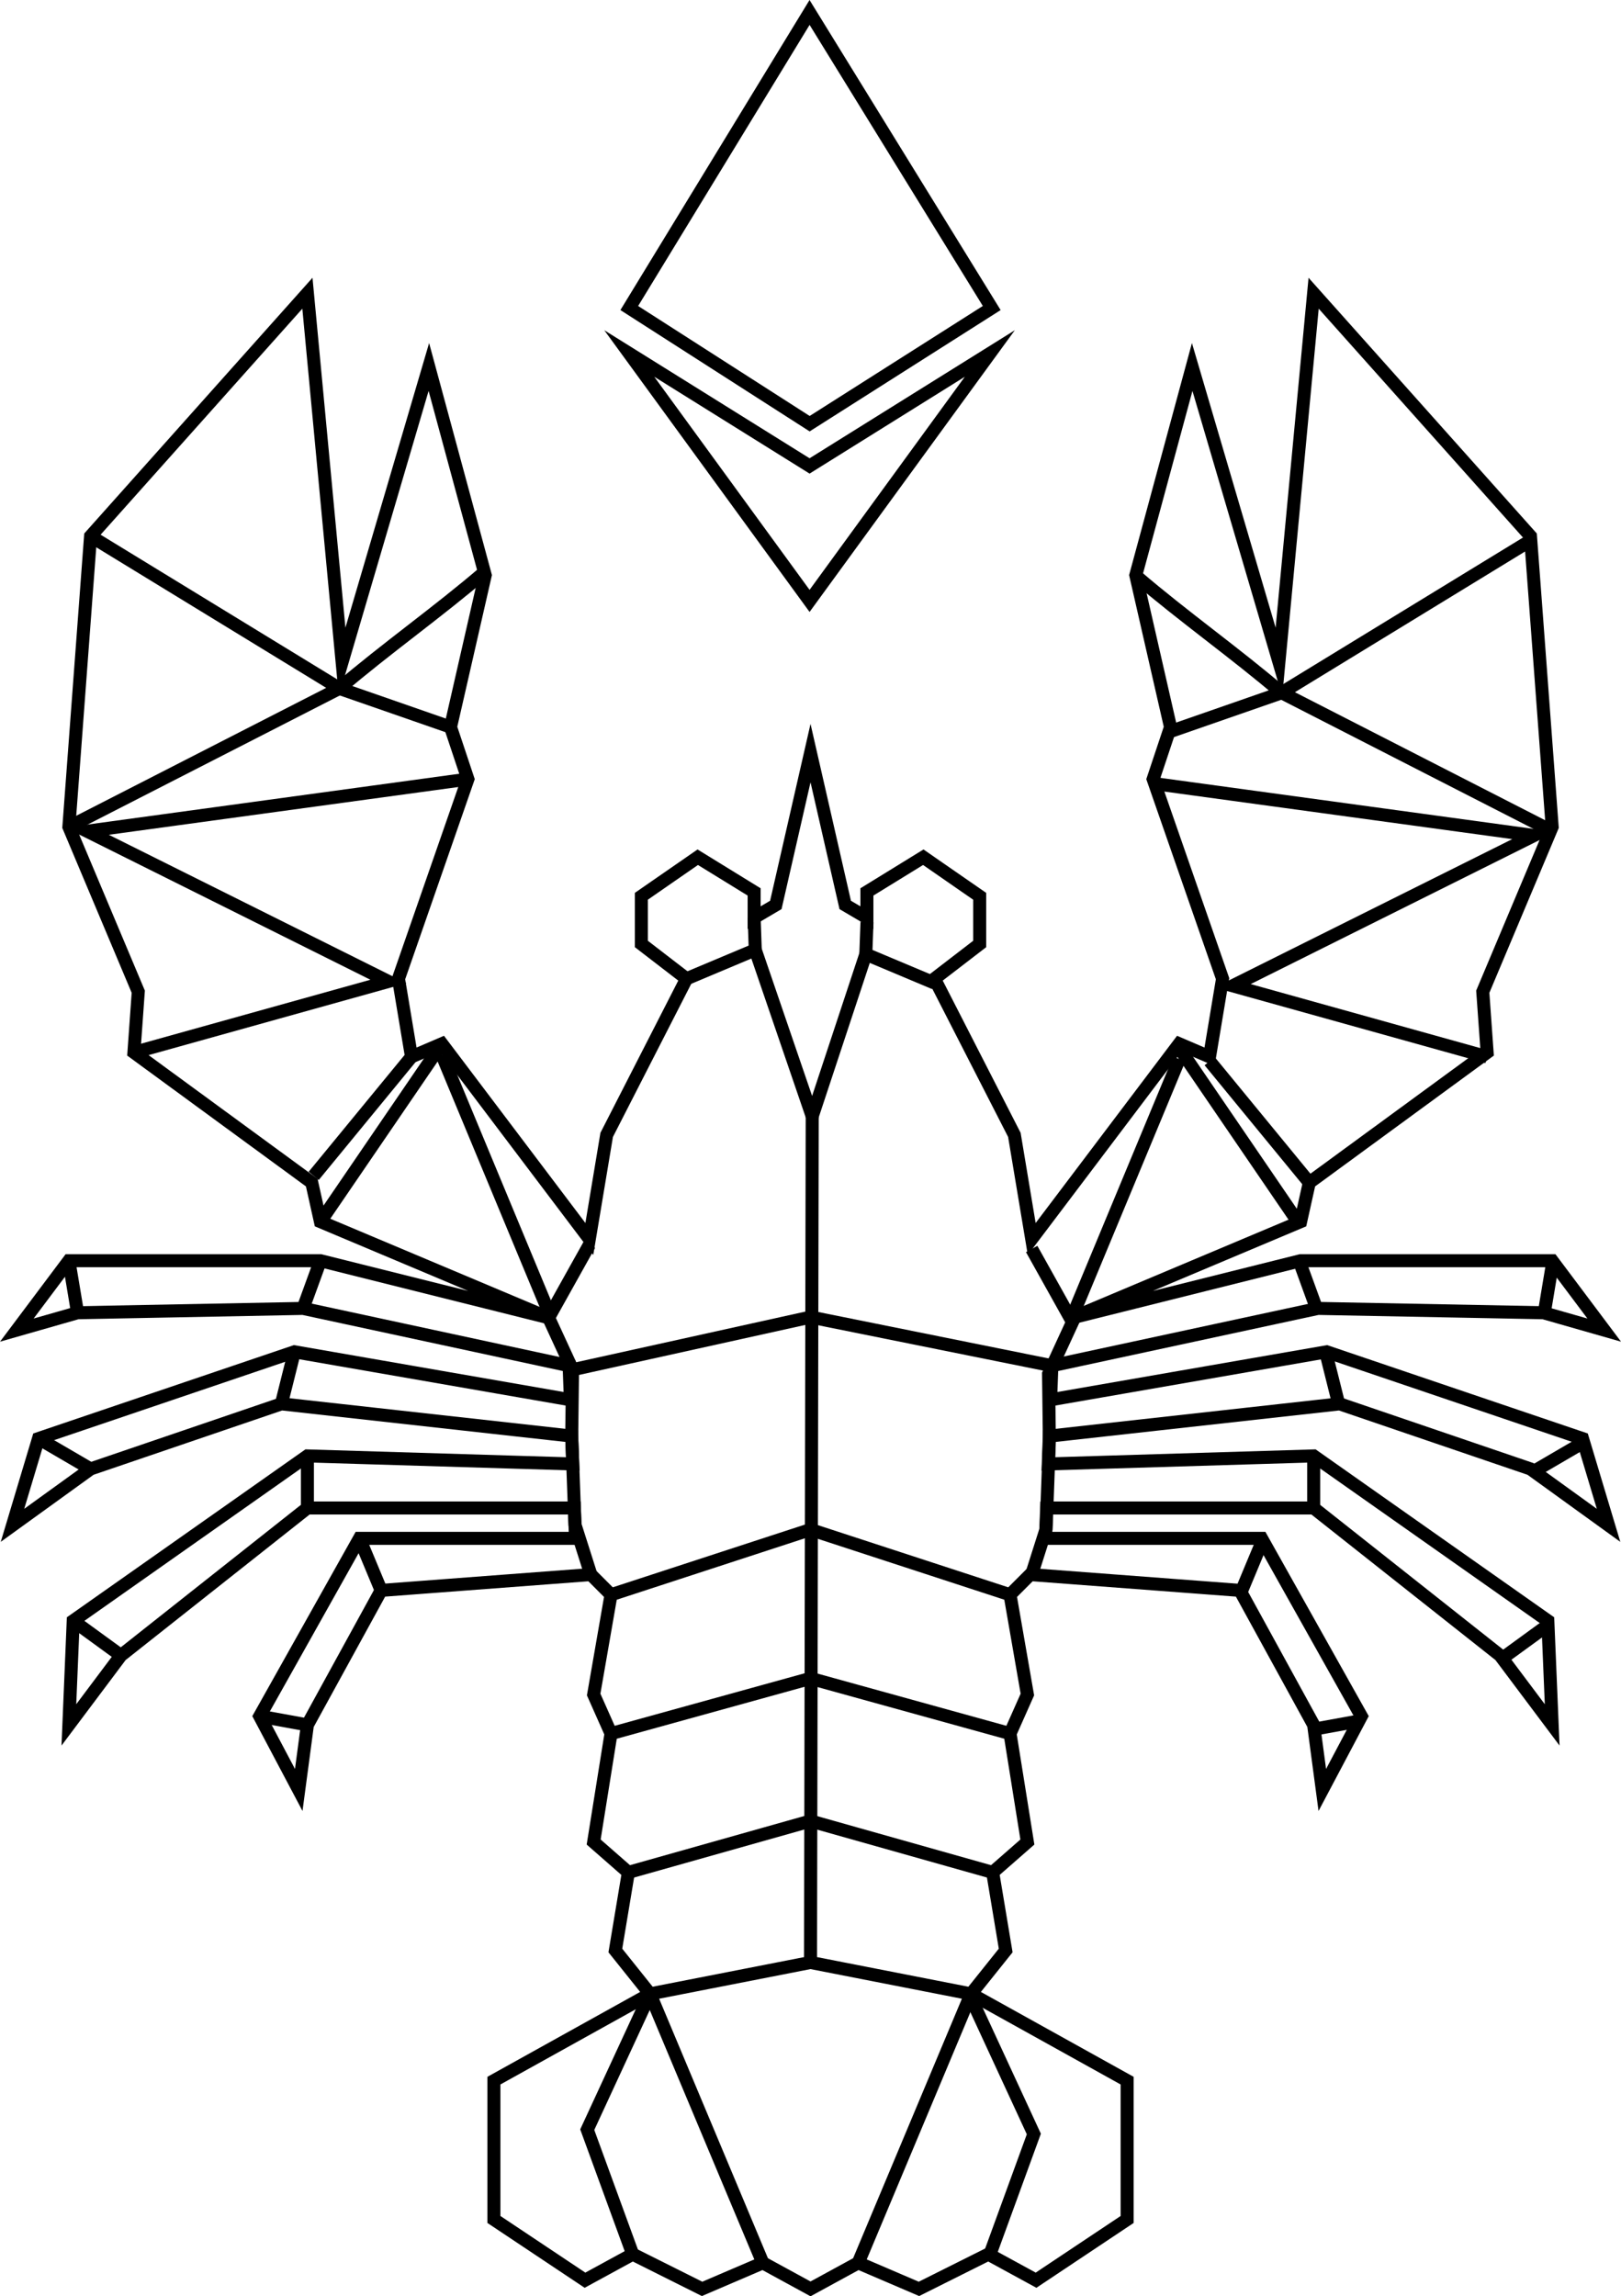 <svg xmlns="http://www.w3.org/2000/svg" viewBox="0 0 373.75 529.3"><defs><style>.cls-1{fill:none;stroke:#000;stroke-miterlimit:10;stroke-width:3px;}</style></defs><title>web3lobsterwithETH</title><g id="Layer_2" data-name="Layer 2"><polygon class="cls-1" points="302.88 335.59 241.7 337.44 241.93 331.02 308.88 323.59 352.88 338.59 370.88 351.59 364.88 331.59 305.88 311.59 242.24 322.65 242.53 314.8 303.88 301.59 355.88 302.59 369.88 306.59 357.88 290.59 299.88 290.59 247.26 303.74 299.88 281.59 301.88 272.59 342.88 242.59 341.88 228.59 357.88 190.59 352.88 123.59 302.88 67.59 294.88 152.59 274.88 84.59 261.88 132.59 269.88 167.59 265.88 179.59 281.88 225.59 278.88 243.59 271.88 240.59 237.88 285.59 233.88 261.59 215.46 225.6 225.88 217.59 225.88 206.59 222.58 204.31 212.88 197.59 199.88 205.59 199.88 211.53 194.88 208.59 186.88 173.59 178.88 208.59 173.88 211.53 173.88 205.59 160.88 197.59 151.17 204.31 147.88 206.59 147.88 217.59 158.29 225.6 139.88 261.59 135.88 285.59 101.88 240.59 94.88 243.59 91.88 225.59 107.88 179.59 103.88 167.59 111.88 132.59 98.88 84.59 78.88 152.59 70.88 67.59 20.88 123.59 15.88 190.59 31.88 228.59 30.88 242.59 71.88 272.59 73.88 281.59 126.49 303.74 73.88 290.59 15.88 290.59 3.88 306.59 17.88 302.59 69.88 301.59 131.22 314.8 131.51 322.65 67.88 311.59 8.88 331.59 2.88 351.59 20.88 338.59 64.88 323.59 131.82 331.02 132.06 337.44 70.88 335.59 16.88 373.59 15.88 397.59 27.88 381.59 70.88 347.59 132.43 347.59 132.69 354.59 82.88 354.59 59.88 395.59 68.88 412.59 70.88 397.59 87.88 366.59 136.23 362.94 140.88 367.59 136.88 390.59 140.88 399.59 136.88 424.59 144.88 431.59 141.88 449.59 149.88 459.59 113.88 479.59 113.88 511.59 134.88 525.59 145.88 519.59 161.88 527.59 175.88 521.59 186.88 527.59 197.88 521.59 211.88 527.59 227.88 519.59 238.88 525.59 259.88 511.59 259.88 479.59 223.88 459.59 231.88 449.59 228.88 431.59 236.88 424.59 232.88 399.59 236.88 390.59 232.88 367.59 237.53 362.94 285.88 366.59 302.88 397.59 304.88 412.59 313.88 395.59 290.88 354.59 241.06 354.59 241.32 347.59 302.88 347.59 345.88 381.59 357.88 397.59 356.88 373.59 302.88 335.59"/><path class="cls-1" d="M330.65,195.18c-10.47,9-22.95,17.82-33.42,26.8,7.81,2.69,17.81,6.22,25.61,8.91" transform="translate(-218.97 -63.3)"/><polyline class="cls-1" points="20.88 123.59 78.27 158.67 15.88 190.59"/><path class="cls-1" d="M323.33,232.37" transform="translate(-218.97 -63.3)"/><path class="cls-1" d="M236,255.3" transform="translate(-218.97 -63.3)"/><path class="cls-1" d="M326.84,242.89" transform="translate(-218.97 -63.3)"/><path class="cls-1" d="M236,255.3" transform="translate(-218.97 -63.3)"/><path class="cls-1" d="M297.23,222" transform="translate(-218.97 -63.3)"/><polyline class="cls-1" points="107.88 179.59 20.07 191.59 89.56 226.23 30.88 242.59"/><line class="cls-1" x1="94.88" y1="243.59" x2="72.33" y2="271.04"/><line class="cls-1" x1="73.88" y1="281.59" x2="101.88" y2="240.59"/><polyline class="cls-1" points="158.29 225.6 174.14 218.94 173.88 211.53"/><line class="cls-1" x1="15.88" y1="290.59" x2="17.88" y2="302.59"/><line class="cls-1" x1="73.88" y1="290.59" x2="69.88" y2="301.59"/><polyline class="cls-1" points="136.23 362.94 132.57 351.43 131.82 331.02 132.01 315.72 126.49 303.74 135.9 286.89"/><line class="cls-1" x1="67.88" y1="311.59" x2="64.88" y2="323.59"/><line class="cls-1" x1="8.88" y1="331.59" x2="20.88" y2="338.59"/><line class="cls-1" x1="16.88" y1="373.59" x2="27.88" y2="381.59"/><line class="cls-1" x1="70.88" y1="335.59" x2="70.88" y2="347.59"/><line class="cls-1" x1="82.88" y1="354.59" x2="87.88" y2="366.59"/><line class="cls-1" x1="59.88" y1="395.59" x2="70.88" y2="397.59"/><line class="cls-1" x1="126.49" y1="302.35" x2="101.88" y2="243.13"/><polyline class="cls-1" points="232.88 367.59 186.88 352.57 140.88 367.59"/><polyline class="cls-1" points="232.88 399.59 186.88 386.87 140.88 399.59"/><polyline class="cls-1" points="144.88 431.59 186.88 419.74 228.88 431.59"/><polyline class="cls-1" points="197.88 521.59 223.88 459.59 186.88 452.35 149.88 459.59 175.88 521.59"/><polyline class="cls-1" points="149.88 459.59 135.4 490.89 145.88 519.59"/><path class="cls-1" d="M358.84,324.89" transform="translate(-218.97 -63.3)"/><path class="cls-1" d="M358.84,324.89" transform="translate(-218.97 -63.3)"/><polyline class="cls-1" points="132.01 315.72 186.9 303.59 242.53 314.8"/><path class="cls-1" d="M405.86,416.87" transform="translate(-218.97 -63.3)"/><path class="cls-1" d="M413.84,271.89" transform="translate(-218.97 -63.3)"/><path class="cls-1" d="M481.06,196.18c10.47,9,22.94,17.82,33.41,26.8-7.8,2.69-17.8,6.22-25.61,8.91" transform="translate(-218.97 -63.3)"/><polyline class="cls-1" points="352.9 124.59 295.5 159.67 357.9 191.59"/><path class="cls-1" d="M488.37,233.37" transform="translate(-218.97 -63.3)"/><path class="cls-1" d="M575.71,256.3" transform="translate(-218.97 -63.3)"/><path class="cls-1" d="M484.86,243.89" transform="translate(-218.97 -63.3)"/><path class="cls-1" d="M575.71,256.3" transform="translate(-218.97 -63.3)"/><path class="cls-1" d="M514.47,223" transform="translate(-218.97 -63.3)"/><polyline class="cls-1" points="265.9 180.59 353.7 192.59 284.21 227.23 342.9 243.59"/><line class="cls-1" x1="278.9" y1="244.59" x2="301.44" y2="272.04"/><line class="cls-1" x1="299.9" y1="282.59" x2="271.9" y2="241.59"/><polyline class="cls-1" points="215.48 226.6 199.63 219.94 199.9 212.53"/><line class="cls-1" x1="357.9" y1="291.59" x2="355.9" y2="303.59"/><line class="cls-1" x1="299.9" y1="291.59" x2="303.9" y2="302.59"/><polyline class="cls-1" points="237.54 363.94 241.2 352.43 241.95 332.02 241.76 316.72 247.28 304.74 237.87 287.89"/><line class="cls-1" x1="305.9" y1="312.59" x2="308.9" y2="324.59"/><line class="cls-1" x1="364.9" y1="332.59" x2="352.9" y2="339.59"/><line class="cls-1" x1="356.9" y1="374.59" x2="345.9" y2="382.59"/><line class="cls-1" x1="302.9" y1="336.59" x2="302.9" y2="348.59"/><line class="cls-1" x1="290.9" y1="355.59" x2="285.9" y2="367.59"/><line class="cls-1" x1="313.9" y1="396.59" x2="302.9" y2="398.59"/><line class="cls-1" x1="247.28" y1="303.35" x2="271.9" y2="244.13"/><polyline class="cls-1" points="223.9 460.59 238.37 491.89 227.9 520.59"/><path class="cls-1" d="M452.86,325.89" transform="translate(-218.97 -63.3)"/><path class="cls-1" d="M452.86,325.89" transform="translate(-218.97 -63.3)"/><path class="cls-1" d="M405.86,416.87" transform="translate(-218.97 -63.3)"/><path class="cls-1" d="M460.73,380" transform="translate(-218.97 -63.3)"/><path class="cls-1" d="M405.86,416.87" transform="translate(-218.97 -63.3)"/><path class="cls-1" d="M434.45,289.9" transform="translate(-218.97 -63.3)"/><path class="cls-1" d="M397.86,272.89" transform="translate(-218.97 -63.3)"/><polyline class="cls-1" points="174.14 218.94 187.27 257.32 199.63 219.94"/><path class="cls-1" d="M405.84,236.89" transform="translate(-218.97 -63.3)"/><path class="cls-1" d="M406.24,320.62" transform="translate(-218.97 -63.3)"/><path class="cls-1" d="M358.84,324.89" transform="translate(-218.97 -63.3)"/><path class="cls-1" d="M405.84,415.87" transform="translate(-218.97 -63.3)"/><path class="cls-1" d="M405.86,366.89" transform="translate(-218.97 -63.3)"/><path class="cls-1" d="M358.84,324.89" transform="translate(-218.97 -63.3)"/><path class="cls-1" d="M405.86,366.89" transform="translate(-218.97 -63.3)"/><path class="cls-1" d="M452.84,324.89" transform="translate(-218.97 -63.3)"/><line class="cls-1" x1="187.27" y1="257.32" x2="186.88" y2="452.35"/><path class="cls-1" d="M358.84,324.89" transform="translate(-218.97 -63.3)"/></g><g id="Layer_4" data-name="Layer 4"><polygon class="cls-1" points="186.66 2.87 145.09 71 186.68 97.66 228.66 71 186.66 2.87"/><polygon class="cls-1" points="186.66 107.4 145.09 81.48 186.66 138.51 228.22 81.48 186.66 107.4"/></g></svg>
